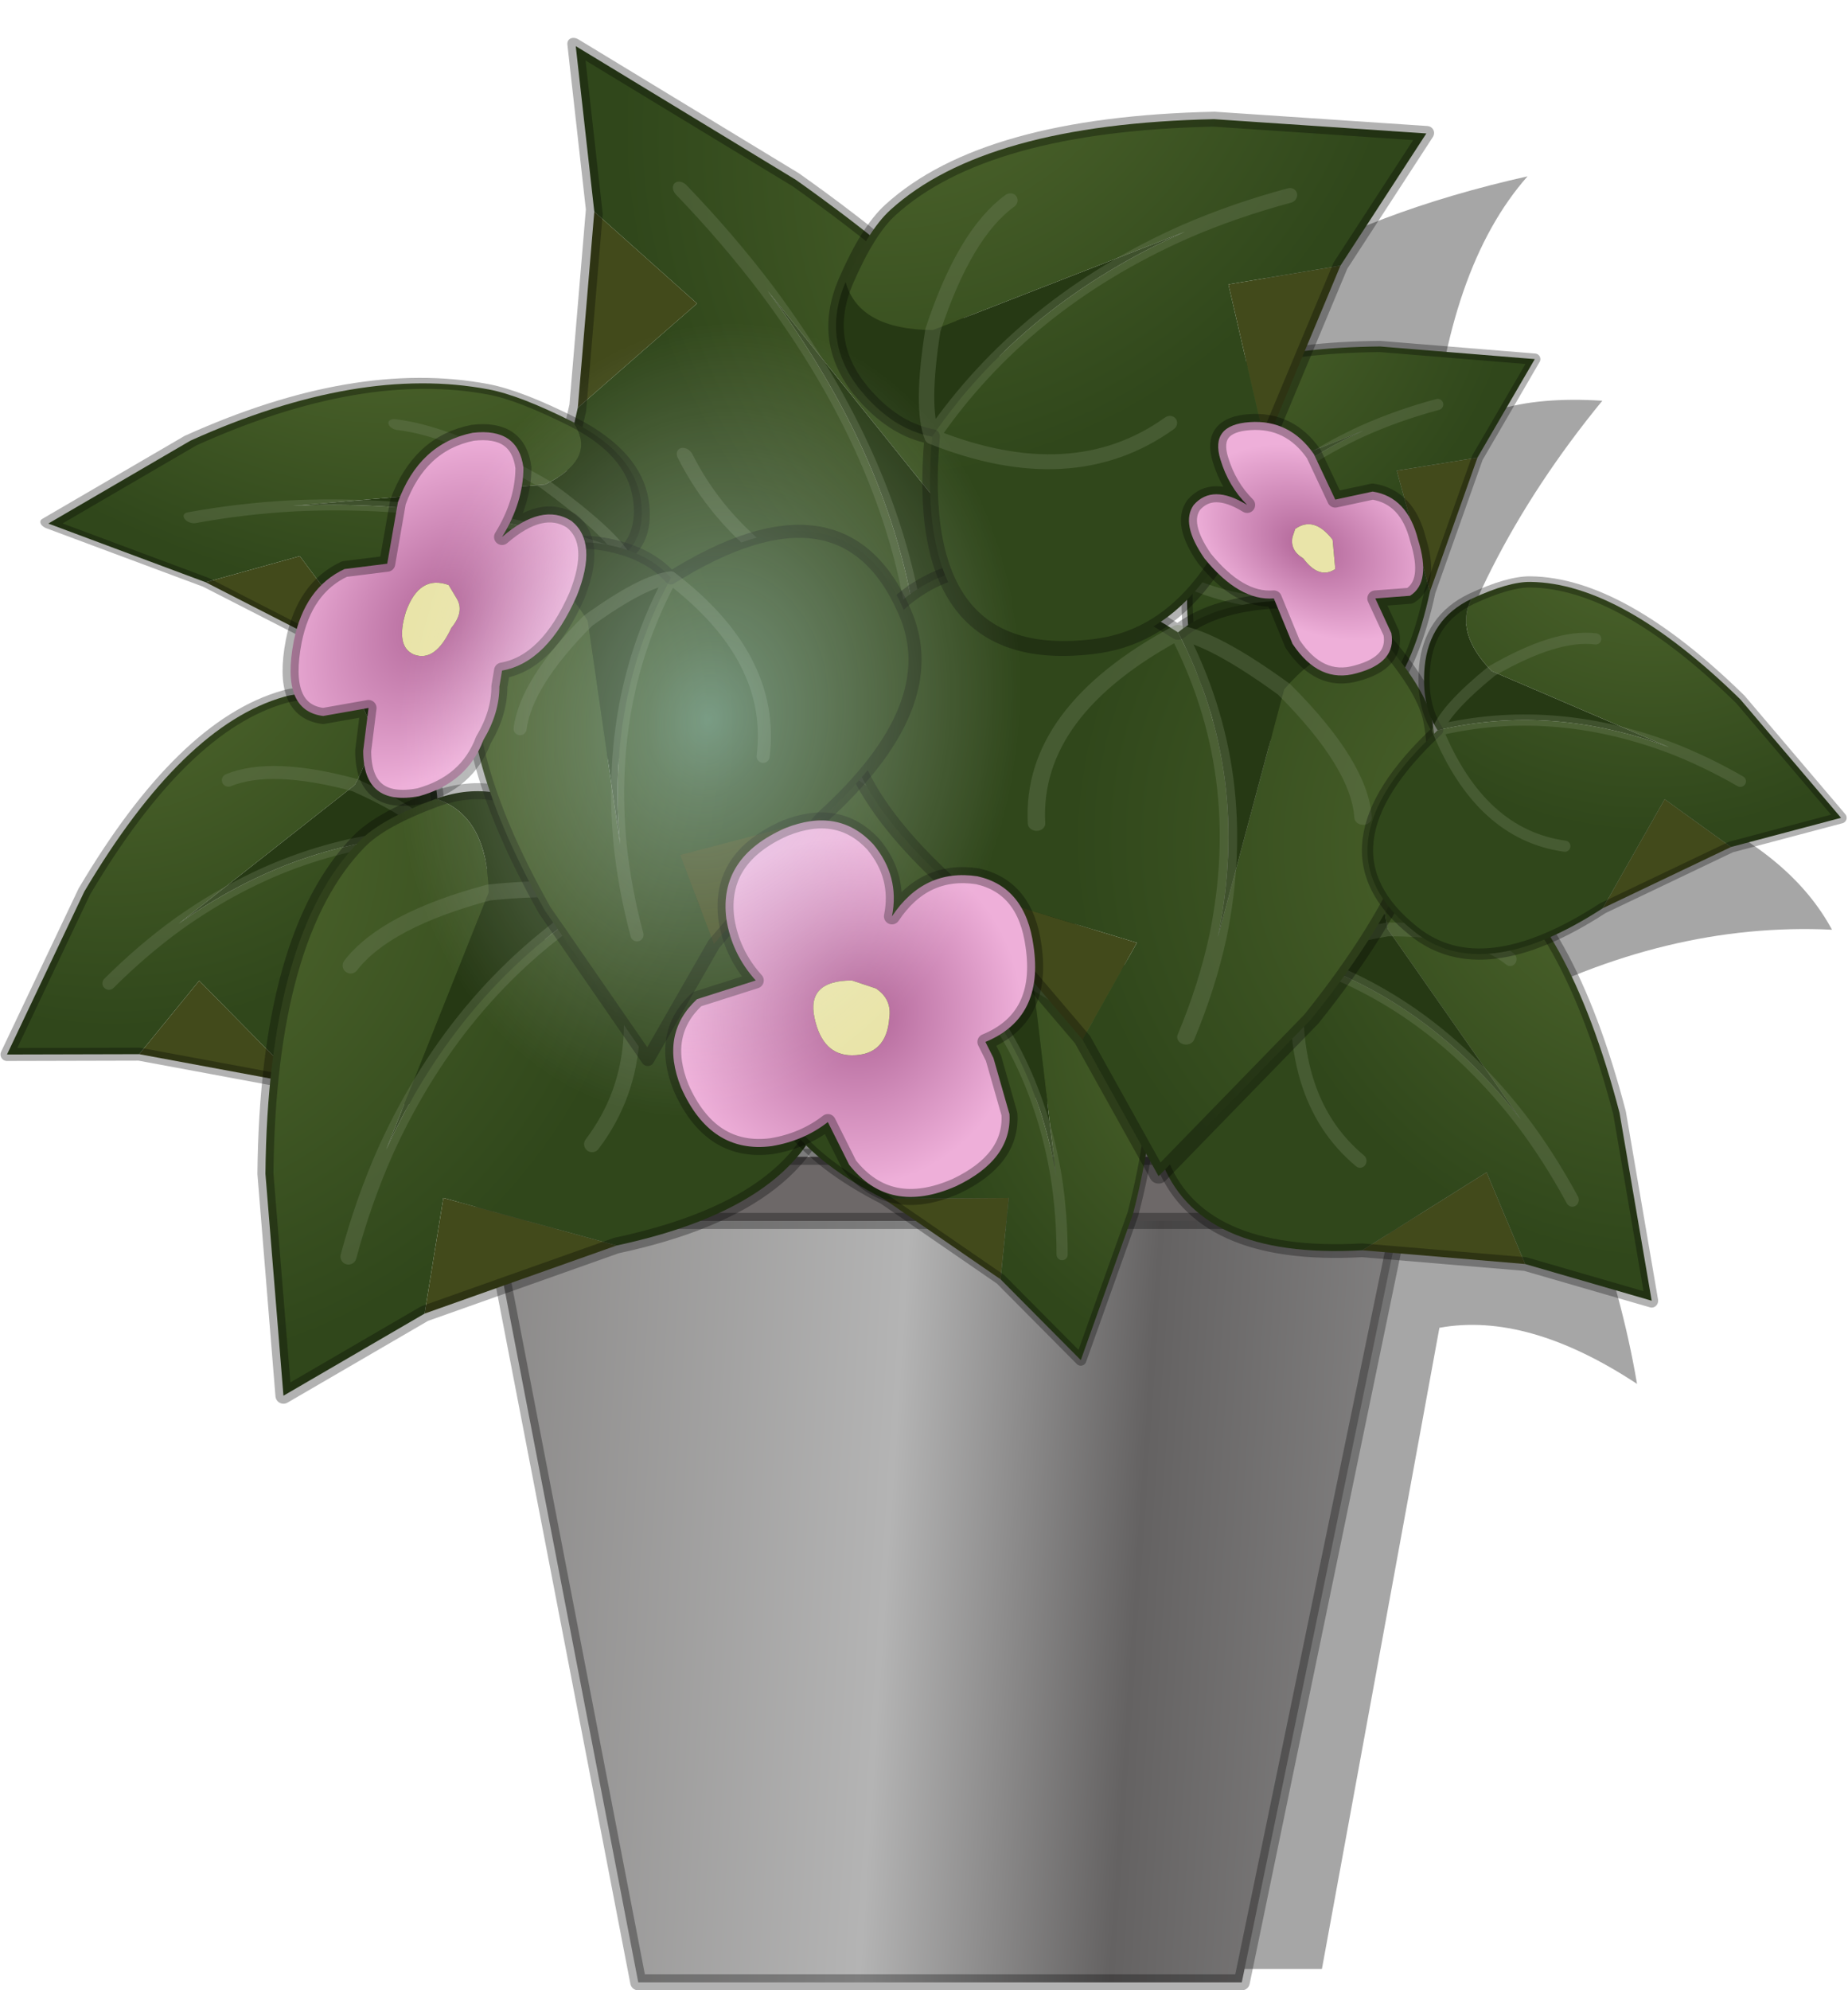 <?xml version="1.0" encoding="UTF-8" standalone="no"?>
<svg xmlns:ffdec="https://www.free-decompiler.com/flash" xmlns:xlink="http://www.w3.org/1999/xlink" ffdec:objectType="frame" height="37.25px" width="34.6px" xmlns="http://www.w3.org/2000/svg">
  <g transform="matrix(1.0, 0.0, 0.0, 1.0, 17.45, 37.05)">
    <use ffdec:characterId="842" height="33.55" transform="matrix(1.0, 0.0, 0.0, 1.0, 2.5, -33.75)" width="14.35" xlink:href="#decoration32-shape0"/>
    <use ffdec:characterId="844" height="12.05" transform="matrix(0.0, -0.971, -0.698, 0.0, 3.253, -15.906)" width="10.35" xlink:href="#decoration32-sprite0"/>
    <use ffdec:characterId="845" height="15.75" transform="matrix(1.0, 0.0, 0.0, 1.0, -9.7, -15.55)" width="20.0" xlink:href="#decoration32-shape2"/>
    <use ffdec:characterId="844" height="12.05" transform="matrix(0.21, -0.782, 0.782, 0.21, -17.468, -17.229)" width="10.35" xlink:href="#decoration32-sprite0"/>
    <use ffdec:characterId="844" height="12.05" transform="matrix(-0.259, -0.966, 0.966, -0.259, -12.249, -10.745)" width="10.35" xlink:href="#decoration32-sprite0"/>
    <use ffdec:characterId="844" height="12.05" transform="matrix(0.349, -0.604, -0.604, -0.349, 2.824, -11.452)" width="10.35" xlink:href="#decoration32-sprite0"/>
    <use ffdec:characterId="844" height="12.05" transform="matrix(0.0, -0.858, -0.803, 0.0, 13.595, -12.578)" width="10.35" xlink:href="#decoration32-sprite0"/>
    <use ffdec:characterId="844" height="12.05" transform="matrix(1.035, 0.44, -0.163, 0.931, -6.801, -36.392)" width="10.35" xlink:href="#decoration32-sprite0"/>
    <use ffdec:characterId="844" height="12.05" transform="matrix(0.491, -0.47, 0.866, 0.5, -16.749, -27.256)" width="10.35" xlink:href="#decoration32-sprite0"/>
    <use ffdec:characterId="844" height="12.05" transform="matrix(-0.674, -0.181, -0.181, 0.674, 11.414, -30.403)" width="10.35" xlink:href="#decoration32-sprite0"/>
    <use ffdec:characterId="844" height="12.05" transform="matrix(0.827, -0.588, -0.707, -0.707, 4.224, -14.843)" width="10.35" xlink:href="#decoration32-sprite0"/>
    <use ffdec:characterId="844" height="12.05" transform="matrix(-0.349, -0.604, -0.604, 0.349, 17.163, -21.706)" width="10.35" xlink:href="#decoration32-sprite0"/>
    <use ffdec:characterId="844" height="12.05" transform="matrix(-0.576, -0.576, 0.576, -0.576, -5.322, -17.048)" width="10.35" xlink:href="#decoration32-sprite0"/>
    <use ffdec:characterId="844" height="12.05" transform="matrix(-0.915, -0.23, -0.297, 0.901, 9.437, -34.653)" width="10.35" xlink:href="#decoration32-sprite0"/>
    <use ffdec:characterId="846" height="14.8" transform="matrix(1.0, 0.0, 0.0, 1.0, -12.15, -29.3)" width="21.5" xlink:href="#decoration32-shape3"/>
    <use ffdec:characterId="379" height="116.85" transform="matrix(-0.014, 0.093, -0.123, -0.018, 3.92, -32.557)" width="220.6" xlink:href="#decoration32-sprite1"/>
  </g>
  <defs>
    <g id="decoration32-shape0" transform="matrix(1.0, 0.0, 0.0, 1.0, -2.5, 33.75)">
      <path d="M11.15 -33.75 Q9.65 -32.05 9.35 -28.55 10.2 -29.7 12.55 -29.55 10.05 -26.5 9.3 -23.15 15.4 -22.35 16.85 -19.65 13.75 -19.8 10.65 -18.15 12.65 -14.4 13.2 -11.15 11.15 -12.5 9.5 -12.2 L7.3 -0.2 2.5 -0.2 6.25 -31.9 Q8.25 -33.1 11.15 -33.75" fill="#000000" fill-opacity="0.349" fill-rule="evenodd" stroke="none"/>
    </g>
    <g id="decoration32-sprite0" transform="matrix(1.0, 0.0, 0.0, 1.0, 0.2, -1.5)">
      <use ffdec:characterId="843" height="12.05" transform="matrix(1.0, 0.0, 0.0, 1.0, -0.2, 1.5)" width="10.35" xlink:href="#decoration32-shape1"/>
    </g>
    <g id="decoration32-shape1" transform="matrix(1.0, 0.0, 0.0, 1.0, 0.2, -1.5)">
      <path d="M0.75 4.6 L2.75 5.5 1.05 8.4 0.75 4.6" fill="#424a1b" fill-rule="evenodd" stroke="none"/>
      <path d="M2.15 3.5 Q3.1 4.05 3.9 4.7 3.1 4.05 2.15 3.5 M1.05 8.4 L2.75 5.5 0.75 4.6 -0.05 1.65 4.05 2.4 Q8.35 3.6 9.6 5.7 9.9 6.2 10.0 7.3 9.45 8.15 8.05 7.8 L3.9 4.7 Q6.5 6.85 7.4 9.85 6.35 14.4 3.05 13.1 0.85 12.25 1.05 8.4 M3.0 8.45 Q4.4 10.25 7.4 9.85 4.4 10.25 3.0 8.45 M7.4 4.95 Q8.05 5.8 8.05 7.8 8.05 5.8 7.4 4.95" fill="url(#decoration32-gradient0)" fill-rule="evenodd" stroke="none"/>
      <path d="M8.05 7.8 Q7.8 9.35 7.4 9.85 7.8 9.35 8.05 7.8 9.45 8.15 10.0 7.3 10.1 8.55 9.05 9.3 8.2 9.9 7.4 9.85 6.5 6.85 3.9 4.7 L8.05 7.8" fill="#263914" fill-rule="evenodd" stroke="none"/>
      <path d="M1.05 8.4 Q0.85 12.25 3.05 13.1 6.35 14.4 7.4 9.85 8.2 9.9 9.05 9.3 10.1 8.55 10.0 7.3 9.9 6.2 9.6 5.7 8.35 3.6 4.05 2.4 L-0.05 1.65 0.75 4.6 1.05 8.4" fill="none" stroke="#000000" stroke-linecap="round" stroke-linejoin="round" stroke-opacity="0.302" stroke-width="0.3"/>
      <path d="M3.9 4.7 Q3.1 4.05 2.15 3.5 M7.4 9.85 Q4.4 10.25 3.0 8.45 M7.4 9.85 Q7.8 9.35 8.05 7.8 8.05 5.8 7.4 4.95 M3.9 4.7 Q6.5 6.85 7.4 9.85" fill="none" stroke="#758561" stroke-linecap="round" stroke-linejoin="round" stroke-opacity="0.329" stroke-width="0.3"/>
    </g>
    <radialGradient cx="0" cy="0" fx="-16.0" fy="0" gradientTransform="matrix(0.011, 0.006, -0.006, 0.011, 10.95, 1.25)" gradientUnits="userSpaceOnUse" id="decoration32-gradient0" r="819.2" spreadMethod="pad">
      <stop offset="0.0" stop-color="#546c30"/>
      <stop offset="0.988" stop-color="#30471b"/>
    </radialGradient>
    <g id="decoration32-shape2" transform="matrix(1.0, 0.0, 0.0, 1.0, 9.7, 15.55)">
      <path d="M-8.25 -14.2 L-9.55 -15.4 10.15 -15.4 8.75 -14.2 -8.25 -14.2" fill="#6d6868" fill-rule="evenodd" stroke="none"/>
      <path d="M8.75 -14.2 L5.8 0.05 -5.5 0.05 -8.25 -14.2 8.75 -14.2" fill="url(#decoration32-gradient1)" fill-rule="evenodd" stroke="none"/>
      <path d="M-8.25 -14.2 L-9.55 -15.4 10.15 -15.4 8.75 -14.2 5.8 0.05 -5.5 0.05 -8.25 -14.2 8.75 -14.2" fill="none" stroke="#000000" stroke-linecap="round" stroke-linejoin="round" stroke-opacity="0.302" stroke-width="0.3"/>
    </g>
    <linearGradient gradientTransform="matrix(0.017, 0.001, -6.0E-4, 0.009, 3.1, -7.0)" gradientUnits="userSpaceOnUse" id="decoration32-gradient1" spreadMethod="pad" x1="-819.2" x2="819.2">
      <stop offset="0.008" stop-color="#807e7d"/>
      <stop offset="0.357" stop-color="#b4b4b4"/>
      <stop offset="0.525" stop-color="#646262"/>
      <stop offset="0.796" stop-color="#959494"/>
    </linearGradient>
    <g id="decoration32-shape3" transform="matrix(1.0, 0.0, 0.0, 1.0, 12.15, 29.3)">
      <path d="M1.45 -16.2 Q1.5 -15.35 0.45 -14.85 -0.8 -14.3 -1.55 -15.25 L-1.95 -16.05 Q-2.4 -15.7 -3.0 -15.6 -4.15 -15.45 -4.7 -16.7 -5.1 -17.7 -4.4 -18.35 L-3.3 -18.7 Q-3.75 -19.2 -3.85 -19.85 -4.0 -21.0 -2.75 -21.55 -1.75 -21.95 -1.1 -21.25 -0.6 -20.65 -0.75 -19.9 -0.15 -20.8 0.85 -20.65 1.75 -20.45 1.9 -19.35 2.1 -18.0 1.0 -17.55 L1.15 -17.25 1.45 -16.2 M-2.2 -18.0 Q-2.05 -17.3 -1.5 -17.3 -0.85 -17.3 -0.8 -18.0 -0.75 -18.35 -1.05 -18.55 L-1.5 -18.7 Q-2.35 -18.7 -2.2 -18.0" fill="url(#decoration32-gradient2)" fill-rule="evenodd" stroke="none"/>
      <path d="M-2.2 -18.0 Q-2.35 -18.7 -1.5 -18.7 L-1.05 -18.55 Q-0.75 -18.35 -0.8 -18.0 -0.85 -17.3 -1.5 -17.3 -2.05 -17.3 -2.2 -18.0" fill="#e9e4a9" fill-rule="evenodd" stroke="none"/>
      <path d="M1.45 -16.2 L1.15 -17.25 1.0 -17.55 Q2.1 -18.0 1.9 -19.35 1.75 -20.45 0.85 -20.65 -0.15 -20.8 -0.75 -19.9 -0.6 -20.65 -1.1 -21.25 -1.75 -21.95 -2.75 -21.55 -4.0 -21.0 -3.85 -19.85 -3.75 -19.2 -3.3 -18.7 L-4.4 -18.35 Q-5.1 -17.7 -4.7 -16.7 -4.15 -15.45 -3.0 -15.6 -2.4 -15.7 -1.95 -16.05 L-1.55 -15.25 Q-0.8 -14.3 0.45 -14.85 1.5 -15.35 1.45 -16.2 Z" fill="none" stroke="#000000" stroke-linecap="round" stroke-linejoin="round" stroke-opacity="0.302" stroke-width="0.3"/>
      <path d="M-11.0 -26.4 L-10.2 -26.5 -10.0 -27.65 Q-9.6 -28.75 -8.6 -28.95 -7.75 -29.05 -7.65 -28.3 -7.65 -27.65 -8.05 -27.0 -7.3 -27.65 -6.75 -27.3 -6.25 -26.9 -6.65 -25.9 -7.2 -24.65 -8.05 -24.5 L-8.1 -24.2 Q-8.1 -23.7 -8.4 -23.2 -8.7 -22.4 -9.6 -22.15 -10.65 -21.95 -10.65 -23.0 L-10.55 -23.8 -11.4 -23.65 Q-12.2 -23.75 -11.95 -25.05 -11.75 -26.05 -11.0 -26.4 M-8.9 -25.85 L-9.05 -26.1 Q-9.6 -26.3 -9.85 -25.6 -10.05 -24.95 -9.7 -24.8 -9.3 -24.65 -9.0 -25.3 -8.75 -25.6 -8.9 -25.85" fill="url(#decoration32-gradient3)" fill-rule="evenodd" stroke="none"/>
      <path d="M-8.9 -25.85 Q-8.75 -25.6 -9.0 -25.3 -9.3 -24.65 -9.7 -24.8 -10.05 -24.95 -9.85 -25.6 -9.6 -26.3 -9.05 -26.1 L-8.9 -25.85" fill="#e9e4a9" fill-rule="evenodd" stroke="none"/>
      <path d="M-11.0 -26.4 Q-11.75 -26.05 -11.95 -25.05 -12.2 -23.75 -11.4 -23.65 L-10.55 -23.8 -10.65 -23.0 Q-10.65 -21.95 -9.6 -22.15 -8.7 -22.4 -8.4 -23.2 -8.1 -23.7 -8.1 -24.2 L-8.05 -24.5 Q-7.2 -24.65 -6.65 -25.9 -6.25 -26.9 -6.75 -27.3 -7.3 -27.65 -8.05 -27.0 -7.65 -27.65 -7.65 -28.3 -7.75 -29.05 -8.6 -28.95 -9.6 -28.75 -10.0 -27.65 L-10.2 -26.5 -11.0 -26.4 Z" fill="none" stroke="#000000" stroke-linecap="round" stroke-linejoin="round" stroke-opacity="0.302" stroke-width="0.3"/>
      <path d="M5.95 -29.15 Q6.7 -29.2 7.15 -28.55 L7.55 -27.7 8.25 -27.85 Q8.9 -27.75 9.1 -26.95 9.35 -26.15 8.95 -25.9 L8.3 -25.85 8.6 -25.2 Q8.7 -24.65 7.95 -24.45 7.25 -24.25 6.75 -25.0 L6.4 -25.85 Q5.75 -25.8 5.1 -26.6 4.65 -27.25 4.9 -27.6 5.25 -28.0 5.9 -27.6 5.55 -27.95 5.4 -28.45 5.2 -29.1 5.95 -29.15 M6.95 -26.6 Q7.25 -26.2 7.55 -26.4 L7.5 -26.95 Q7.15 -27.4 6.8 -27.15 L6.75 -27.0 Q6.7 -26.75 6.95 -26.6" fill="url(#decoration32-gradient4)" fill-rule="evenodd" stroke="none"/>
      <path d="M6.95 -26.6 Q6.7 -26.75 6.75 -27.0 L6.8 -27.15 Q7.15 -27.4 7.5 -26.95 L7.55 -26.4 Q7.25 -26.2 6.95 -26.6" fill="#e9e4a9" fill-rule="evenodd" stroke="none"/>
      <path d="M5.95 -29.15 Q5.2 -29.1 5.4 -28.45 5.55 -27.95 5.9 -27.6 5.25 -28.0 4.9 -27.6 4.65 -27.25 5.1 -26.6 5.75 -25.8 6.4 -25.85 L6.75 -25.0 Q7.25 -24.25 7.95 -24.45 8.7 -24.65 8.6 -25.2 L8.3 -25.85 8.95 -25.9 Q9.35 -26.15 9.1 -26.95 8.9 -27.75 8.25 -27.85 L7.55 -27.7 7.15 -28.55 Q6.7 -29.2 5.95 -29.15 Z" fill="none" stroke="#000000" stroke-linecap="round" stroke-linejoin="round" stroke-opacity="0.302" stroke-width="0.3"/>
    </g>
    <radialGradient cx="0" cy="0" fx="86.4" fy="0" gradientTransform="matrix(0.004, 0.0, 0.0, 0.004, -1.6, -18.1)" gradientUnits="userSpaceOnUse" id="decoration32-gradient2" r="819.2" spreadMethod="pad">
      <stop offset="0.02" stop-color="#b16698"/>
      <stop offset="1.0" stop-color="#eeafd9"/>
    </radialGradient>
    <radialGradient cx="0" cy="0" fx="86.4" fy="0" gradientTransform="matrix(0.003, 9.0E-4, -0.002, 0.004, -9.45, -25.6)" gradientUnits="userSpaceOnUse" id="decoration32-gradient3" r="819.2" spreadMethod="pad">
      <stop offset="0.02" stop-color="#b16698"/>
      <stop offset="1.0" stop-color="#eeafd9"/>
    </radialGradient>
    <radialGradient cx="0" cy="0" fx="86.4" fy="0" gradientTransform="matrix(-0.002, 0.001, 0.002, 0.002, 7.2, -26.9)" gradientUnits="userSpaceOnUse" id="decoration32-gradient4" r="819.2" spreadMethod="pad">
      <stop offset="0.02" stop-color="#b16698"/>
      <stop offset="1.0" stop-color="#eeafd9"/>
    </radialGradient>
    <g id="decoration32-sprite1" transform="matrix(1.0, 0.0, 0.0, 1.0, -2.6, 0.05)">
      <use ffdec:characterId="8" height="116.85" transform="matrix(1.0, 0.0, 0.0, 1.0, 2.6, -0.05)" width="220.6" xlink:href="#decoration32-shape4"/>
    </g>
    <g id="decoration32-shape4" transform="matrix(1.0, 0.0, 0.0, 1.0, -2.6, 0.05)">
      <path d="M216.6 72.9 Q209.6 82.3 197.3 90.5 165.65 111.5 112.85 116.1 61.0 120.6 28.05 95.7 15.85 86.45 8.7 74.85 2.6 65.0 2.6 58.05 2.6 51.0 7.9 41.95 14.25 31.1 25.85 22.35 57.15 -1.2 112.85 0.0 173.9 1.15 201.1 17.6 224.7 31.9 223.1 58.05 222.7 64.7 216.6 72.9" fill="url(#decoration32-gradient5)" fill-rule="evenodd" stroke="none"/>
    </g>
    <radialGradient cx="0" cy="0" gradientTransform="matrix(0.097, 0.0, 0.0, 0.057, 109.5, 53.65)" gradientUnits="userSpaceOnUse" id="decoration32-gradient5" r="819.2" spreadMethod="pad">
      <stop offset="0.0" stop-color="#cdfdff" stop-opacity="0.459"/>
      <stop offset="0.196" stop-color="#dafdff" stop-opacity="0.341"/>
      <stop offset="1.0" stop-color="#ffffff" stop-opacity="0.0"/>
    </radialGradient>
  </defs>
</svg>
